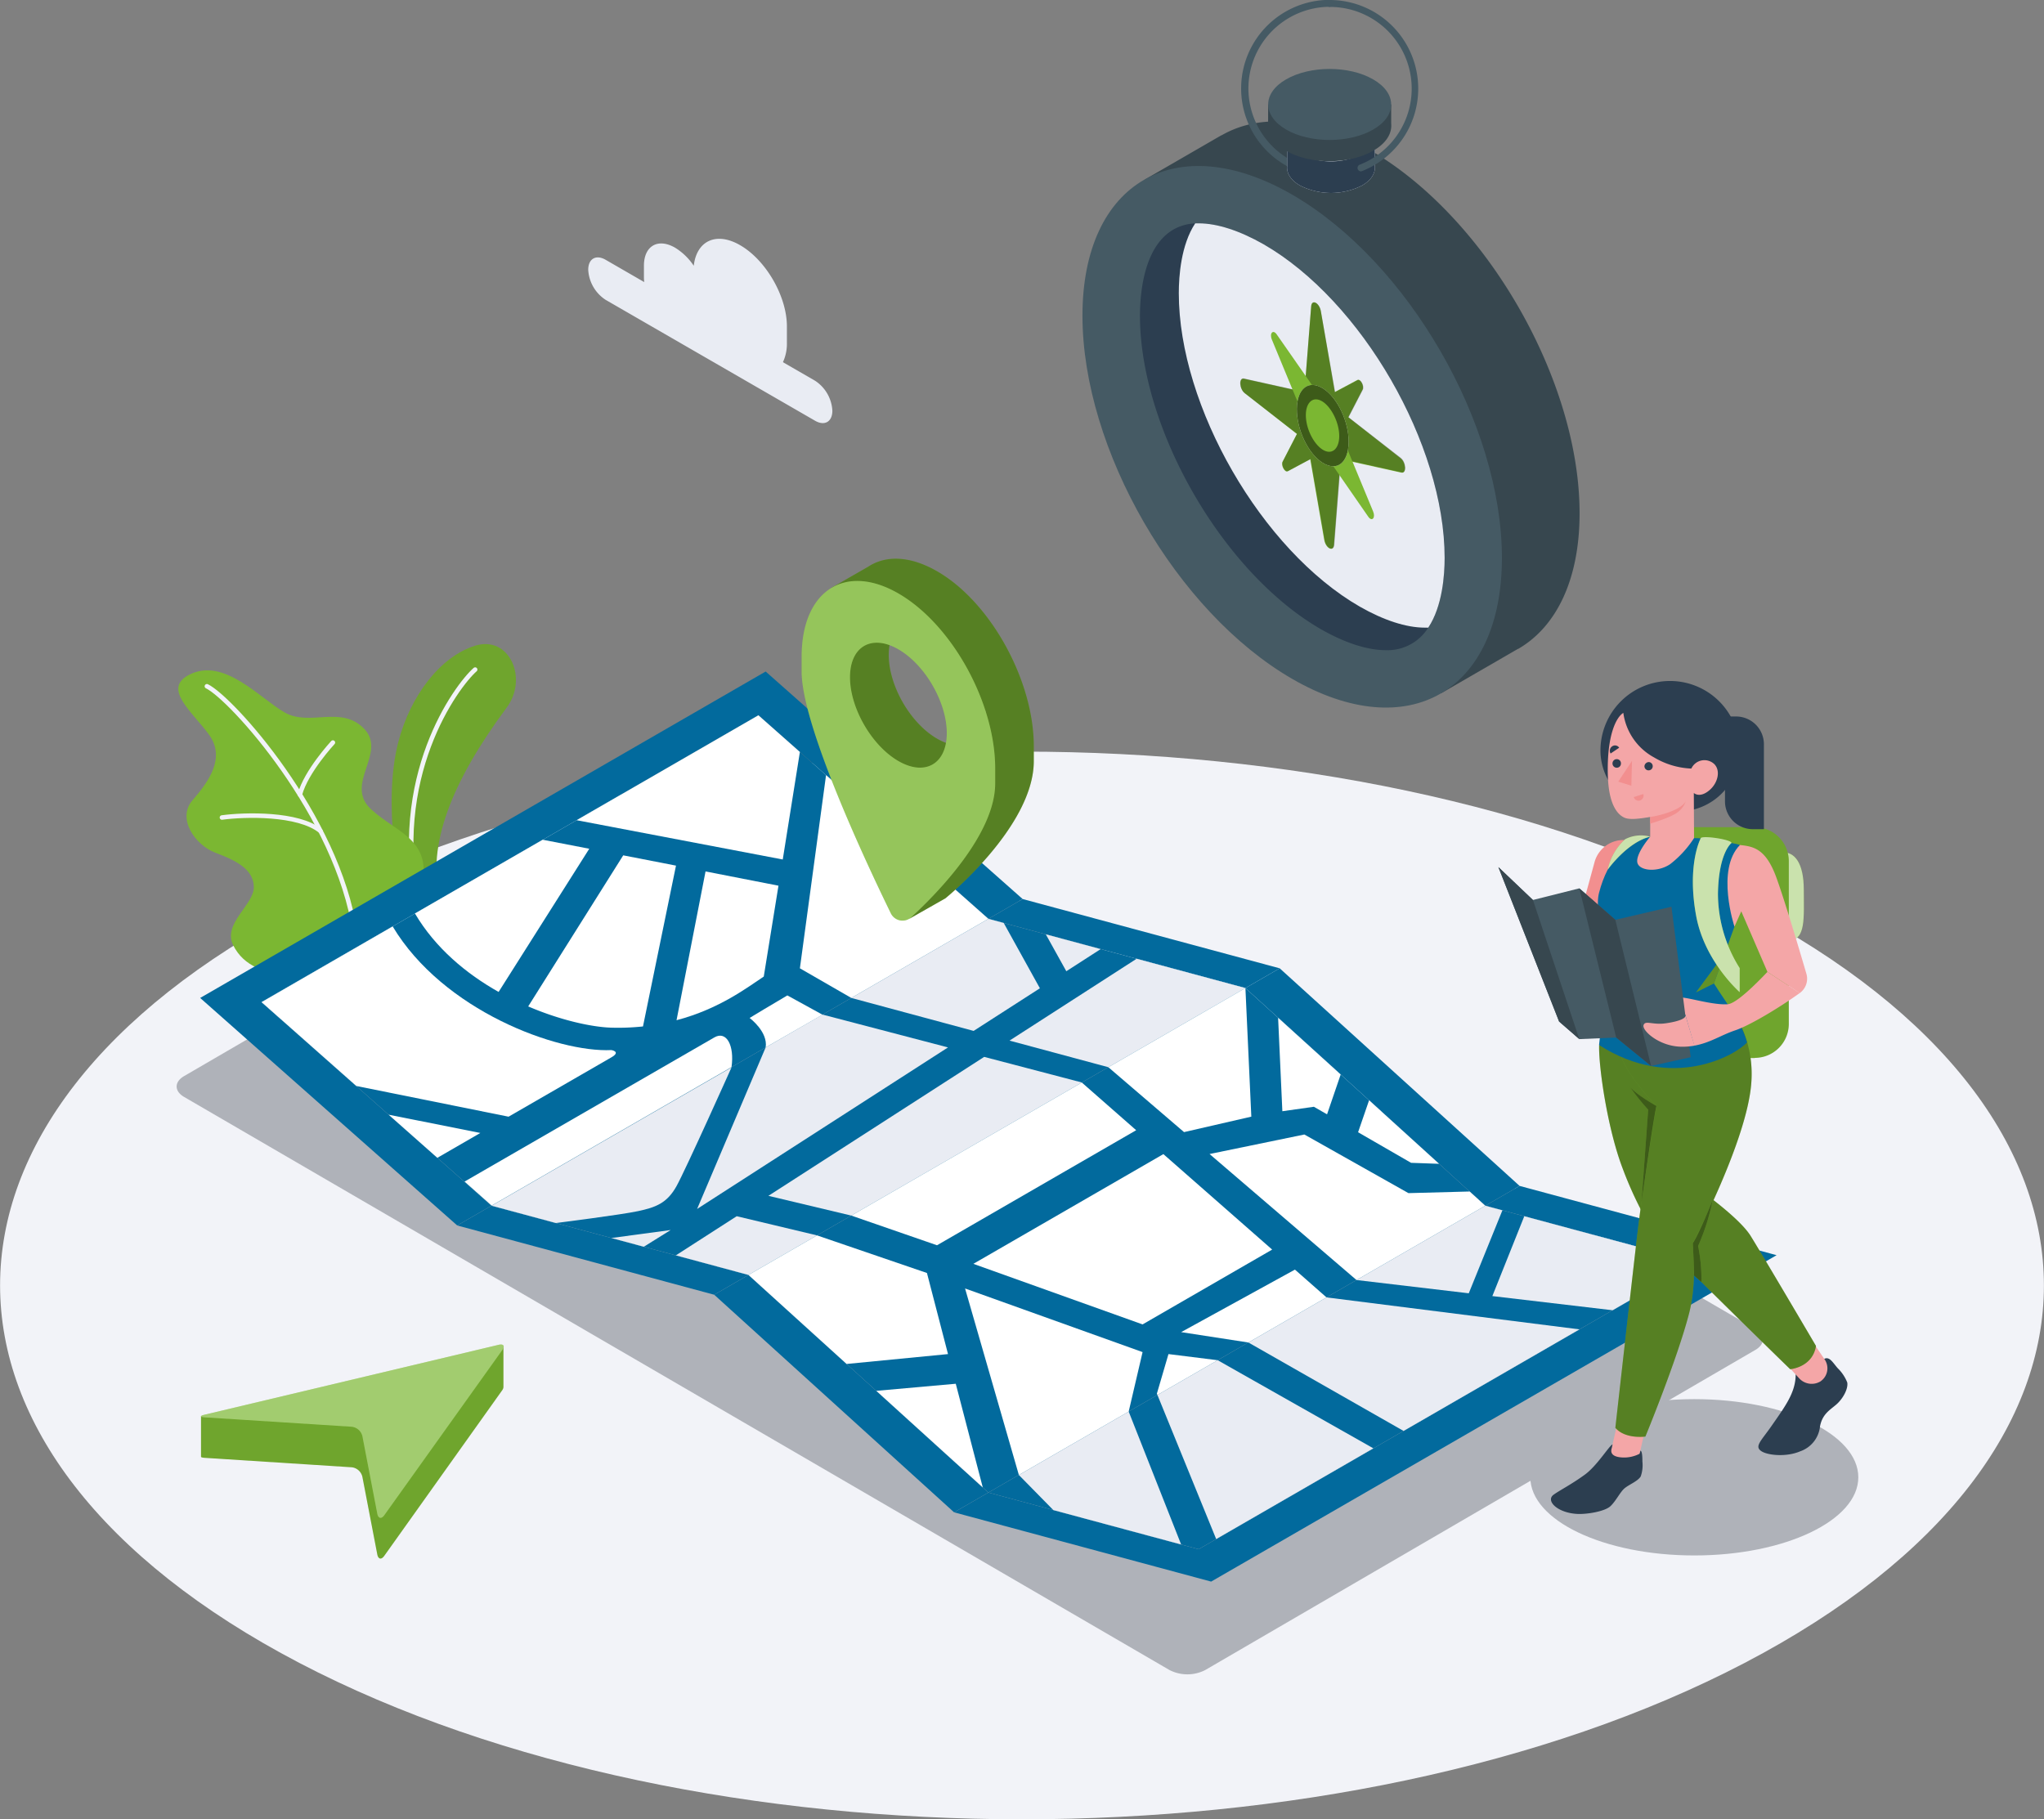 <svg xmlns="http://www.w3.org/2000/svg" viewBox="0 0 453.19 403.4"><rect x="0" y="0" width="453.19" height="403.4" fill="#808080" stroke="none"/><defs><style>.cls-1{fill:#f2f3f8;}.cls-2{fill:#afb2b9;}.cls-3{fill:#7bb732;}.cls-4{opacity:0.1;}.cls-5{fill:none;stroke:#f2f3f8;stroke-linecap:round;stroke-miterlimit:10;}.cls-6{fill:#026a9d;}.cls-10,.cls-11,.cls-16,.cls-7{fill:#fff;}.cls-8{fill:#e9ecf3;}.cls-11,.cls-9{opacity:0.3;}.cls-10,.cls-19{opacity:0.2;}.cls-12{fill:#37474f;}.cls-13{fill:#455a64;}.cls-14{fill:#2c3e50;}.cls-15{opacity:0.5;}.cls-16{opacity:0.6;}.cls-17{fill:#f28f8f;}.cls-18{fill:#f4a6a7;}</style></defs><title>map-modal</title><g id="Capa_2" data-name="Capa 2"><g id="Floor"><path class="cls-1" d="M386.82,368.73c-88.49,46.23-232,46.23-320.45,0s-88.49-121.18,0-167.4,232-46.23,320.45,0S475.31,322.5,386.82,368.73Z"/></g><g id="Shadow"><path class="cls-2" d="M267.22,370.31l122-71c2.19-1.28,2.19-3.34,0-4.61L170.71,167.62a8.63,8.63,0,0,0-7.91,0l-122,71c-2.18,1.27-2.18,3.33,0,4.6L259.3,370.31A8.71,8.71,0,0,0,267.22,370.31Z"/><ellipse class="cls-2" cx="375.66" cy="327.57" rx="36.36" ry="17.33"/></g><g id="Plants"><path class="cls-3" d="M90.3,203.24c-1.88-6.25-5.49-25.12-2-38.65,2.7-10.41,9.37-19,17-21.4s11.9,7.26,7,13.76C100,173.54,94.68,187.44,97.47,199.16Z"/><path class="cls-4" d="M90.3,203.24c-1.88-6.25-5.49-25.12-2-38.65,2.7-10.41,9.37-19,17-21.4s11.9,7.26,7,13.76C100,173.54,94.68,187.44,97.47,199.16Z"/><path class="cls-5" d="M105.35,148.47c-4.13,3.63-19.12,23.83-12.54,53.34"/><path class="cls-3" d="M63.1,216.16c-4-.47-9-1.73-11.4-6.57s4.71-9,4.58-13-4.22-5.88-8.57-7.53-8.61-7.5-5-11.65,7.37-9.4,3.6-14.55S35.92,152.68,42,149.59c7.66-3.88,15.47,5.14,21.08,8.37s12.57-1.7,17.68,3.66-4.55,12.24,1.52,17.83,14.4,6.73,10.8,19Z"/><path class="cls-5" d="M45.87,152.17c5.36,2.57,29,28.64,32.83,54.55"/><path class="cls-5" d="M73.81,164.65s-5.93,6.38-7.32,11.53"/><path class="cls-5" d="M49.21,181.27c5-.68,16.94-1,21.85,3"/></g><g id="Map"><polygon class="cls-6" points="219.14 330.95 265.76 343.52 375.94 279.91 329.31 267.35 219.14 330.95"/><polygon class="cls-6" points="211.54 335.34 268.53 350.7 393.9 278.32 336.92 262.96 329.31 267.35 375.94 279.91 265.76 343.52 219.14 330.95 211.54 335.34"/><polygon class="cls-6" points="165.95 282.7 219.14 330.95 329.31 267.35 276.13 219.09 165.95 282.7"/><polygon class="cls-6" points="158.35 287.09 211.54 335.34 219.14 330.95 165.95 282.7 158.35 287.09"/><polygon class="cls-6" points="276.13 219.09 329.31 267.35 336.92 262.96 283.73 214.71 276.13 219.09"/><polygon class="cls-6" points="57.98 222.21 108.96 267.35 219.14 203.74 168.16 158.6 57.98 222.21"/><polygon class="cls-6" points="44.38 221.28 101.37 271.73 108.96 267.35 57.98 222.21 168.16 158.6 219.14 203.74 226.74 199.35 169.76 148.9 44.38 221.28"/><polygon class="cls-6" points="108.96 267.35 165.95 282.7 276.13 219.09 219.14 203.74 108.96 267.35"/><polygon class="cls-6" points="219.14 203.74 276.13 219.09 283.73 214.71 226.74 199.35 219.14 203.74"/><polygon class="cls-6" points="101.37 271.73 158.35 287.09 165.95 282.7 108.96 267.35 101.37 271.73"/><polygon class="cls-7" points="168.15 158.6 177.35 166.74 173.55 190.58 127.85 181.87 168.15 158.6"/><path class="cls-7" d="M92,202.55c4.55,7.71,11.43,13.39,18.55,17.4l20.1-31.75-10.32-2Z"/><path class="cls-7" d="M117.11,223.16c7.37,3.16,14.32,4.6,18.45,4.71a52.3,52.3,0,0,0,7-.27l7.32-35.66-11.7-2.28Z"/><path class="cls-7" d="M150,226.22c9.57-2.52,15.78-7.34,19.34-9.68l3.26-20.15-16.17-3.16Z"/><path class="cls-7" d="M87.06,205.42c11.19,18.69,36.52,28,48.5,27.42,0,0,2.2.34,0,1.61l-22.8,13.16L79,240.8,58,222.21Z"/><polygon class="cls-7" points="86.17 247.17 106.5 251.22 96.97 256.73 86.17 247.17"/><polygon class="cls-7" points="177.35 214.71 188.75 221.28 219.14 203.74 183.15 171.87 177.35 214.71"/><path class="cls-7" d="M103,262l6,5.32,53.19-30.71c.68-4.78-1.12-8.13-3.8-6.58Z"/><path class="cls-7" d="M169.76,232.25,182.37,225l-7.8-4.28c-2.62,1.52-8.37,5-8.37,5S170.32,228.77,169.76,232.25Z"/><polygon class="cls-8" points="223.83 230.74 245.74 236.64 276.13 219.09 252.01 212.59 223.83 230.74"/><polygon class="cls-8" points="231.87 207.17 236.42 215.36 244.04 210.45 231.87 207.17"/><polygon class="cls-8" points="188.75 221.28 215.87 228.59 230.56 219.14 230.56 219.13 222.54 204.65 219.14 203.74 188.75 221.28"/><path class="cls-8" d="M109,267.35l14.25,3.84h0c.5-.07,14.36-1.81,18.23-2.64S147.9,266.8,150,263s12.19-26.32,12.19-26.32Z"/><polygon class="cls-8" points="154.56 268.07 210.19 232.25 182.37 224.97 169.76 232.25 154.56 268.07"/><polygon class="cls-8" points="170.37 265.16 188.75 269.54 239.86 240.04 239.84 240.02 218.21 234.35 170.37 265.16"/><polygon class="cls-8" points="149.85 278.36 165.95 282.7 181.15 273.93 163.34 269.68 149.85 278.36"/><polygon class="cls-8" points="135.56 274.51 148.7 272.74 142.75 276.45 135.56 274.51"/><polygon class="cls-7" points="165.95 282.7 187.71 302.44 210.19 300.25 205.52 282.27 181.15 273.93 165.95 282.7"/><polygon class="cls-7" points="268.18 255.89 300.76 283.83 329.31 267.35 325.85 264.2 312.28 264.56 289.2 251.56 268.18 255.89"/><polygon class="cls-7" points="188.75 269.54 207.75 276.12 251.91 250.61 239.86 240.04 188.75 269.54"/><polygon class="cls-7" points="245.74 236.64 262.52 251.03 277.44 247.6 276.13 219.09 245.74 236.64"/><polygon class="cls-7" points="283.38 225.68 284.32 246.4 291.31 245.41 294.23 247.09 297.25 238.26 283.38 225.68"/><polygon class="cls-7" points="301.11 251.06 312.86 257.84 319.07 258.06 303.55 243.97 301.11 251.06"/><polygon class="cls-7" points="215.81 280.24 253.33 293.67 282.06 277.08 257.94 255.91 215.81 280.24"/><polygon class="cls-7" points="213.97 285.7 225.9 327.06 250.25 313 250.25 312.99 253.33 299.81 213.97 285.7"/><polygon class="cls-7" points="194.29 308.4 209.44 322.15 217.9 329.82 211.91 306.83 194.29 308.4"/><polygon class="cls-7" points="256.5 309.02 256.62 309.31 269.98 301.61 259.07 300.25 256.5 309.02"/><polygon class="cls-7" points="261.88 295.38 276.78 297.68 276.79 297.68 294.11 287.68 287.11 281.52 261.88 295.38"/><polygon class="cls-8" points="330.88 287.39 357.54 290.53 357.55 290.53 375.94 279.91 337.96 269.68 330.88 287.39"/><polygon class="cls-8" points="300.76 283.83 325.65 286.77 333.11 268.37 329.31 267.35 300.76 283.83"/><polygon class="cls-8" points="276.79 297.68 311.19 317.29 311.2 317.29 350.2 294.77 294.11 287.68 276.79 297.68"/><polygon class="cls-8" points="225.9 327.06 233.54 334.84 261.88 342.47 250.25 313 225.9 327.06"/><polygon class="cls-8" points="256.62 309.31 269.65 341.27 304.5 321.15 269.98 301.61 256.62 309.31"/></g><g id="Location"><path class="cls-3" d="M186.32,134.07l.92-.53a25.72,25.72,0,0,0-.92,7.12V144c0,11.9,14.3,42.34,19.55,53.12.55,1.13-4.27,6.62-4.27,6.62l8-4.54s19.61-15.85,19.61-30.43v-3.32c0-14.58-9.61-32-21.46-38.79-6-3.45-11.37-3.56-15.26-1h0l-8.15,4.68Zm10.73,11.15c0-6.85,4.8-9.62,10.72-6.2-.48,4.39,7.54,18.08,10.73,18.58,0,6.84-4.8,9.61-10.73,6.19S197.05,152.06,197.05,145.22Z"/><path class="cls-9" d="M186.32,134.07l.92-.53a25.72,25.72,0,0,0-.92,7.12V144c0,11.9,14.3,42.34,19.55,53.12.55,1.13-4.27,6.62-4.27,6.62l8-4.54s19.61-15.85,19.61-30.43v-3.32c0-14.58-9.61-32-21.46-38.79-6-3.45-11.37-3.56-15.26-1h0l-8.15,4.68Zm10.73,11.15c0-6.85,4.8-9.62,10.72-6.2-.48,4.39,7.54,18.08,10.73,18.58,0,6.84-4.8,9.61-10.73,6.19S197.05,152.06,197.05,145.22Z"/><path class="cls-3" d="M177.74,148.93c0,12.08,14.72,43.24,19.77,53.58a2.88,2.88,0,0,0,4.56.85c5.85-5.39,18.58-18.43,18.58-29.66v-3.32c0-14.58-9.61-31.95-21.46-38.79s-21.45-.56-21.45,14Zm10.72,1.24c0-6.84,4.81-9.61,10.73-6.19s10.73,11.74,10.73,18.58-4.81,9.61-10.73,6.19S188.46,157,188.46,150.17Z"/><path class="cls-10" d="M177.74,148.93c0,12.08,14.72,43.24,19.77,53.58a2.88,2.88,0,0,0,4.56.85c5.85-5.39,18.58-18.43,18.58-29.66v-3.32c0-14.58-9.61-31.95-21.46-38.79s-21.45-.56-21.45,14Zm10.72,1.24c0-6.84,4.81-9.61,10.73-6.19s10.73,11.74,10.73,18.58-4.81,9.61-10.73,6.19S188.46,157,188.46,150.17Z"/></g><g id="Arrow"><path class="cls-3" d="M44.57,323h0v-9l67.05-15.42v9h0a1.38,1.38,0,0,1-.3.73L85.19,345c-.64.9-1.33.75-1.54-.33l-3.3-17.18A2.73,2.73,0,0,0,78,325.35l-32.56-2.09C44.85,323.22,44.57,323.14,44.57,323Z"/><path class="cls-4" d="M44.57,323h0v-9l67.05-15.42v9h0a1.38,1.38,0,0,1-.3.73L85.19,345c-.64.9-1.33.75-1.54-.33l-3.3-17.18A2.73,2.73,0,0,0,78,325.35l-32.56-2.09C44.85,323.22,44.57,323.14,44.57,323Z"/><path class="cls-3" d="M83.65,335.64l-3.3-17.18a2.74,2.74,0,0,0-2.38-2.1l-32.56-2.08c-1.1-.08-1.13-.34,0-.6l65.16-15.49c1.08-.25,1.43.27.79,1.17L85.19,336C84.55,336.87,83.86,336.72,83.65,335.64Z"/><path class="cls-11" d="M83.65,335.64l-3.3-17.18a2.74,2.74,0,0,0-2.38-2.1l-32.56-2.08c-1.1-.08-1.13-.34,0-.6l65.16-15.49c1.08-.25,1.43.27.79,1.17L85.19,336C84.55,336.87,83.86,336.72,83.65,335.64Z"/></g><g id="Compass"><path class="cls-12" d="M253.81,39.82l17-9.83.06,0,.13-.07h0c8.4-4.76,20-4,32.72,3.34,25.68,14.83,46.5,50.89,46.5,80.54,0,14.73-5.15,25.11-13.47,30h0l-.12.07-.06,0-17,9.83-2.95-7.78a49.13,49.13,0,0,1-12.86-5.33c-25.68-14.82-46.5-50.88-46.5-80.53A49.39,49.39,0,0,1,259,46.37Z"/><path class="cls-13" d="M294.81,39.3A19.48,19.48,0,0,0,302,37.94a.77.77,0,1,0-.56-1.43,18.11,18.11,0,1,1-6.61-35,.77.77,0,0,0,0-1.54,19.65,19.65,0,1,0,0,39.3Z"/><path class="cls-13" d="M286.53,150.55C260.85,135.72,240,99.66,240,70s20.82-41.67,46.5-26.84S333,94.05,333,123.7,312.21,165.37,286.53,150.55Z"/><path class="cls-14" d="M252.75,70c0,25.12,18.38,57,40.14,69.53,5.26,3,10.24,4.64,14.41,4.64a10.64,10.64,0,0,0,9.37-5c3.15-4.74,3.63-11.67,3.63-15.47,0-25.13-18.37-57-40.13-69.53-5.27-3-10.25-4.65-14.41-4.65-.26,0-.51,0-.76,0C254,50.16,252.75,64,252.75,70Z"/><path class="cls-8" d="M261.36,65c0,25.12,18.38,57,40.14,69.52,5.26,3,10.25,4.65,14.4,4.65.26,0,.52,0,.77,0,3.15-4.74,3.63-11.67,3.63-15.47,0-25.13-18.37-57-40.13-69.53-5.27-3-10.25-4.65-14.41-4.65-.26,0-.51,0-.76,0C261.84,54.3,261.36,61.23,261.36,65Z"/><path class="cls-3" d="M292.54,88.75l8.4-4.49c.66-.36,1.57,1.32,1.16,2.13l-5.29,10.23Z"/><path class="cls-3" d="M293.92,100l-8.4,4.5c-.66.35-1.57-1.33-1.15-2.13l5.28-10.23Z"/><path class="cls-3" d="M289.06,88.93l1.65-21c.12-1.66,1.82-.8,2.15,1.09L297,93Z"/><path class="cls-3" d="M297.4,99.8l-1.64,21c-.13,1.65-1.83.8-2.16-1.09l-4.16-24Z"/><path class="cls-3" d="M295.2,89.59l15.32,12c1.21.94,1.35,3.47.18,3.21l-14.84-3.29Z"/><path class="cls-3" d="M291.27,99.14,276,87.2c-1.21-.94-1.35-3.48-.18-3.22l14.83,3.29Z"/><path class="cls-9" d="M276,87.2l11.58,9-3.16,6.12c-.42.8.49,2.48,1.15,2.13l5-2.66,3.11,17.92c.33,1.89,2,2.74,2.16,1.09l1.49-19.06,13.45,3c1.17.26,1-2.27-.18-3.21l-11.58-9,3.16-6.12c.41-.81-.5-2.49-1.16-2.13l-5,2.66L292.86,69c-.33-1.89-2-2.75-2.15-1.09l-1.49,19-13.45-3C274.6,83.72,274.74,86.26,276,87.2Zm16.52,10.11L291,94.63l-.27-4.85L294,91.42l1.46,2.69.27,4.85Z"/><path class="cls-3" d="M289.44,93.31l-7.44-18c-.59-1.42.26-2.33,1.07-1.16L293.42,89Z"/><path class="cls-3" d="M297,95.42l7.45,18c.58,1.41-.27,2.33-1.08,1.16L293.06,99.69Z"/><path class="cls-8" d="M299,97.26c-.26-4.72-3-9.83-6.19-11.42s-5.51.93-5.25,5.64,3,9.82,6.2,11.42S299.22,102,299,97.26Z"/><path class="cls-3" d="M299,97.26c-.26-4.72-3-9.83-6.19-11.42s-5.51.93-5.25,5.64,3,9.82,6.2,11.42S299.22,102,299,97.26Z"/><path class="cls-15" d="M299,97.26c-.26-4.72-3-9.83-6.19-11.42s-5.51.93-5.25,5.64,3,9.82,6.2,11.42S299.22,102,299,97.26Z"/><path class="cls-3" d="M296.92,96.23c-.17-3-2-6.34-4-7.37s-3.55.6-3.38,3.64,2,6.34,4,7.37S297.09,99.27,296.92,96.23Z"/><path class="cls-8" d="M285.4,30.11h5a16.25,16.25,0,0,1,9.42,0h5v6.71h0c.16,1.55-.77,3.13-2.82,4.31a15.21,15.21,0,0,1-13.78,0c-2.05-1.18-3-2.76-2.83-4.32h0Z"/><path class="cls-14" d="M285.4,30.11h5a16.25,16.25,0,0,1,9.42,0h5v6.71h0c.16,1.55-.77,3.13-2.82,4.31a15.21,15.21,0,0,1-13.78,0c-2.05-1.18-3-2.76-2.83-4.32h0Z"/><path class="cls-8" d="M302,26.14c3.8,2.19,3.8,5.75,0,8a15.21,15.21,0,0,1-13.78,0c-3.8-2.2-3.8-5.76,0-8A15.21,15.21,0,0,1,302,26.14Z"/><path class="cls-12" d="M281.17,23.17h7.05a22.59,22.59,0,0,1,13.18,0h7.05v4.21h0c.22,2.18-1.08,4.39-4,6.05-5.33,3.08-14,3.08-19.29,0-2.87-1.66-4.18-3.87-4-6.05h0Z"/><path class="cls-13" d="M304.45,17.6c5.33,3.07,5.33,8.06,0,11.13s-14,3.08-19.29,0-5.33-8.07,0-11.14S299.13,14.52,304.45,17.6Z"/><path class="cls-13" d="M301.7,38a.71.71,0,0,0,.28-.06A19.65,19.65,0,0,0,294.81,0a.78.78,0,0,0-.78.77.77.77,0,0,0,.78.77,18.11,18.11,0,0,1,6.61,35A.77.77,0,0,0,301.7,38Z"/></g><g id="Character"><path class="cls-3" d="M395.4,189c2.39,0,4.53,2.15,4.53,8.34s.49,11.14-3.31,11.14Z"/><path class="cls-16" d="M395.4,189c2.39,0,4.53,2.15,4.53,8.34s.49,11.14-3.31,11.14Z"/><path class="cls-3" d="M373.38,183.42h15.71a7.53,7.53,0,0,1,7.53,7.53v36.13a7.53,7.53,0,0,1-7.53,7.53H373.38a7.53,7.53,0,0,1-7.53-7.53V191a7.54,7.54,0,0,1,7.54-7.54Z" transform="translate(762.46 418.03) rotate(-180)"/><path class="cls-4" d="M373.38,183.42h15.71a7.53,7.53,0,0,1,7.53,7.53v36.13a7.53,7.53,0,0,1-7.53,7.53H373.38a7.53,7.53,0,0,1-7.53-7.53V191a7.54,7.54,0,0,1,7.54-7.54Z" transform="translate(762.46 418.03) rotate(-180)"/><path class="cls-17" d="M362.88,205.32h-13.2l3.86-14.16a6.65,6.65,0,0,1,6.42-4.9h2.92Z"/><path class="cls-18" d="M391.87,215.5c-2.29-5.32-5.8-13.43-5.8-13.43l-1.51,3.4s-4.22-3.69-4.49-8.33c-.5-8.73,5.7-9.77,5.7-9.77,2.83.31,5.65.66,8,7,1.79,4.82,5.22,16.36,6.74,21.55a3.91,3.91,0,0,1-1.48,4.28"/><path class="cls-14" d="M368.41,179.93h3.73a13.56,13.56,0,0,0,13.56-13.56h0A15.42,15.42,0,0,0,370.27,151h0a15.42,15.42,0,0,0-15.42,15.42h0A13.56,13.56,0,0,0,368.41,179.93Z"/><path class="cls-14" d="M404.47,301.31c1.18-.61,1.93.89,3,2.09a9,9,0,0,1,2.1,3.15c.25,1.42-1,3.66-2.45,4.9s-3.07,2.12-3.59,4.82a6.56,6.56,0,0,1-4.37,5.53c-3.08,1.33-7.2.91-8.6,0-1.65-1.06-.14-2.24,2.18-5.56,3-4.33,5.39-7.43,5.39-11.47Z"/><path class="cls-18" d="M402.05,297.76l2.48,3.64a3.49,3.49,0,0,1-.84,4.86l-.07.05a3.76,3.76,0,0,1-4.76-.74L395,301.34Z"/><path class="cls-3" d="M354.56,231.72c-.16,4.64,1.81,18.45,5.2,27.34a83.17,83.17,0,0,0,7.05,14.49c1,1.73,30.1,30.05,30.1,30.05s4.94-.36,5.73-5.15c0,0-11.92-20.26-14.5-24.41s-11.73-10.53-11.73-10.53l.83-36.35Z"/><path class="cls-9" d="M354.56,231.72c-.16,4.64,1.81,18.45,5.2,27.34a83.17,83.17,0,0,0,7.05,14.49c1,1.73,30.1,30.05,30.1,30.05s4.94-.36,5.73-5.15c0,0-11.92-20.26-14.5-24.41s-11.73-10.53-11.73-10.53l.83-36.35Z"/><rect class="cls-18" x="357.58" y="315.83" width="6.31" height="9.19" transform="translate(80.02 -72) rotate(12.81)"/><path class="cls-3" d="M359.93,226.64l26.17,1a25.3,25.3,0,0,1,2.2,12.4c-.88,12.76-13,35.59-13,35.59.15,1.74.88,9-.77,15.48-2.61,10.19-9.72,27.43-9.72,27.43s-4.45.63-6.66-1.94c0,0,3.93-35,5-44,1.15-9.7,4.1-27.42,4.1-27.42A44.46,44.46,0,0,1,362,238.9c-4.7-6.49-4-12.26-4-12.26"/><path class="cls-9" d="M359.93,226.64l26.17,1a25.3,25.3,0,0,1,2.2,12.4c-.88,12.76-13,35.59-13,35.59.15,1.74.88,9-.77,15.48-2.61,10.19-9.72,27.43-9.72,27.43s-4.45.63-6.66-1.94c0,0,3.93-35,5-44,1.15-9.7,4.1-27.42,4.1-27.42A44.46,44.46,0,0,1,362,238.9c-4.7-6.49-4-12.26-4-12.26"/><path class="cls-14" d="M357.33,321.16l.2-.87c-.64.12-3.4,4.7-6.14,6.69-3,2.19-5.6,3.48-6.94,4.46-1.8,1.31.8,4,5.21,4.25,2.19.12,6.18-.55,7.41-1.72s2.12-3.09,3.09-3.93,2.94-1.57,3.61-2.65a7.45,7.45,0,0,0,.38-3.31c0-1.15-.07-2.41-.46-2.4,0,.14-.16.67-.16.67a7.52,7.52,0,0,1-3.74.83C358.75,323.13,356.82,322.89,357.33,321.16Z"/><path class="cls-3" d="M363.94,266.71s2.62-18.6,3.32-21.48c0,0-4.22-2.35-5.83-4.17a47.61,47.61,0,0,0,4,5Z"/><path class="cls-15" d="M363.94,266.71s2.62-18.6,3.32-21.48c0,0-4.22-2.35-5.83-4.17a47.61,47.61,0,0,0,4,5Z"/><path class="cls-3" d="M379.73,266.09s-3.14,7.84-4.41,9.57c0,0,.32,6,.27,7.18l1.65,1.44a37.24,37.24,0,0,0-.74-8A48.64,48.64,0,0,0,379.73,266.09Z"/><path class="cls-15" d="M379.73,266.09s-3.14,7.84-4.41,9.57c0,0,.32,6,.27,7.18l1.65,1.44a37.24,37.24,0,0,0-.74-8A48.64,48.64,0,0,0,379.73,266.09Z"/><path class="cls-6" d="M376.55,185.86s8.14,1,9.22,1.51c-5.41,5.48-1.21,18.1-1.21,18.1L380,218.05c3.19,5.07,6,8.27,7.35,13.08-2.37,2.75-16.58,11-32.81.59,0,0,.95-9.13,2.31-16-2.34-11.21-3-15.15-2.31-17.77,1.9-7.38,6.27-12.1,11.28-12.37Z"/><path class="cls-18" d="M359.92,158.07c-1.63,1-3.64,5.06-3.44,13.65.16,7.28,2.52,9.08,3.71,9.6s3.47.2,5.69-.17v4.37s-3.07,3.56-2.88,5.57,4.44,2.47,7.31.52a23.26,23.26,0,0,0,5.29-5.78l-.05-10s1.31,1.27,3.53-.67c1.83-1.6,2.44-4.3,1-5.74a3.19,3.19,0,0,0-5.08,1,17.51,17.51,0,0,1-8.26-2.47A13.26,13.26,0,0,1,359.92,158.07Z"/><path class="cls-14" d="M364.6,169.89a.92.92,0,1,0,1-.91A1,1,0,0,0,364.6,169.89Z"/><path class="cls-17" d="M364.36,176.06l-2.13.68a1.1,1.1,0,0,0,1.39.76A1.16,1.16,0,0,0,364.36,176.06Z"/><path class="cls-14" d="M357.1,167.08,359,165.8a1.09,1.09,0,0,0-1.54-.32A1.18,1.18,0,0,0,357.1,167.08Z"/><path class="cls-14" d="M357.52,169.23a.94.94,0,0,0,.87,1,.92.92,0,0,0,1-.9.93.93,0,0,0-.86-1A.94.94,0,0,0,357.52,169.23Z"/><polygon class="cls-17" points="361.84 168.71 361.7 174.22 358.8 173.32 361.84 168.71"/><path class="cls-17" d="M365.88,181.15c2.34-.31,7.16-1.69,7.91-3.6A4.91,4.91,0,0,1,372.1,180c-1.44,1.24-6.22,2.63-6.22,2.63Z"/><polygon class="cls-3" points="382.46 211.34 376.05 220.03 380.02 218.05 382.46 211.34"/><polygon class="cls-19" points="382.46 211.34 376.05 220.03 380.02 218.05 382.46 211.34"/><path class="cls-18" d="M373.71,225.17a.5.5,0,0,0-.15-.31c-.73-.86-3.21-2.65-3.37-3.09s1.18-.85,3.41-.5,6.61,1.59,9.44,1.41c1.85-.12,6.09-4.29,8.83-7.18l7.17,4.69c-4.64,3.33-11.13,7.21-14.3,8.27s-5.52,2.76-9.08,3.4"/><polygon class="cls-13" points="370.59 201.06 358.15 203.96 350.16 196.98 339.88 199.56 332.22 192.27 345.68 226.51 350.16 230.41 358.34 230.06 366.07 236.36 374.86 234.42 370.59 201.06"/><polygon class="cls-12" points="350.16 196.98 358.34 230.06 366.07 236.36 358.15 203.96 350.16 196.98"/><polygon class="cls-12" points="339.88 199.56 332.22 192.27 345.68 226.51 350.16 230.41 339.88 199.56"/><path class="cls-14" d="M382.45,158.88h2.46a6.17,6.17,0,0,1,6.17,6.17v18.82a0,0,0,0,1,0,0h-2.46a6.17,6.17,0,0,1-6.17-6.17V158.88A0,0,0,0,1,382.45,158.88Z" transform="translate(773.54 342.74) rotate(-180)"/><path class="cls-3" d="M383.9,186.93s-2.87,2.12-3,11.32a31,31,0,0,0,4.82,16.41V220s-7.79-6.8-9.65-16.9c-2.1-11.44,1-17.2,1-17.2C377.15,185.14,384,186.15,383.9,186.93Z"/><path class="cls-16" d="M383.9,186.93s-2.87,2.12-3,11.32a31,31,0,0,0,4.82,16.41V220s-7.79-6.8-9.65-16.9c-2.1-11.44,1-17.2,1-17.2C377.15,185.14,384,186.15,383.9,186.93Z"/><path class="cls-3" d="M356.46,192.83s4.31-6.09,9.42-7.31a7.67,7.67,0,0,0-5.56.57A12.67,12.67,0,0,0,356.46,192.83Z"/><path class="cls-16" d="M356.46,192.83s4.31-6.09,9.42-7.31a7.67,7.67,0,0,0-5.56.57A12.67,12.67,0,0,0,356.46,192.83Z"/><path class="cls-18" d="M364.4,227.33c.35-1.18,2,0,4.94-.43,2.55-.36,4.43-1,4.37-1.73l2,6.69a15.5,15.5,0,0,1-2.64.24C367.93,232.14,364.05,228.51,364.4,227.33Z"/></g><g id="Cloud"><path class="cls-8" d="M134.27,57.6l8.57,4.95a8.68,8.68,0,0,1-.07-1.13V58.93c0-4.41,3.1-6.21,6.92-4a13.52,13.52,0,0,1,4.13,4c.63-5.55,5-7.62,10.28-4.56,5.73,3.3,10.37,11.34,10.37,18V76a9.8,9.8,0,0,1-.88,4.31l7.12,4.11a8.48,8.48,0,0,1,3.84,6.65c0,2.45-1.72,3.45-3.84,2.22L134.27,66.48a8.5,8.5,0,0,1-3.85-6.66C130.42,57.37,132.14,56.38,134.27,57.6Z"/></g></g></svg>